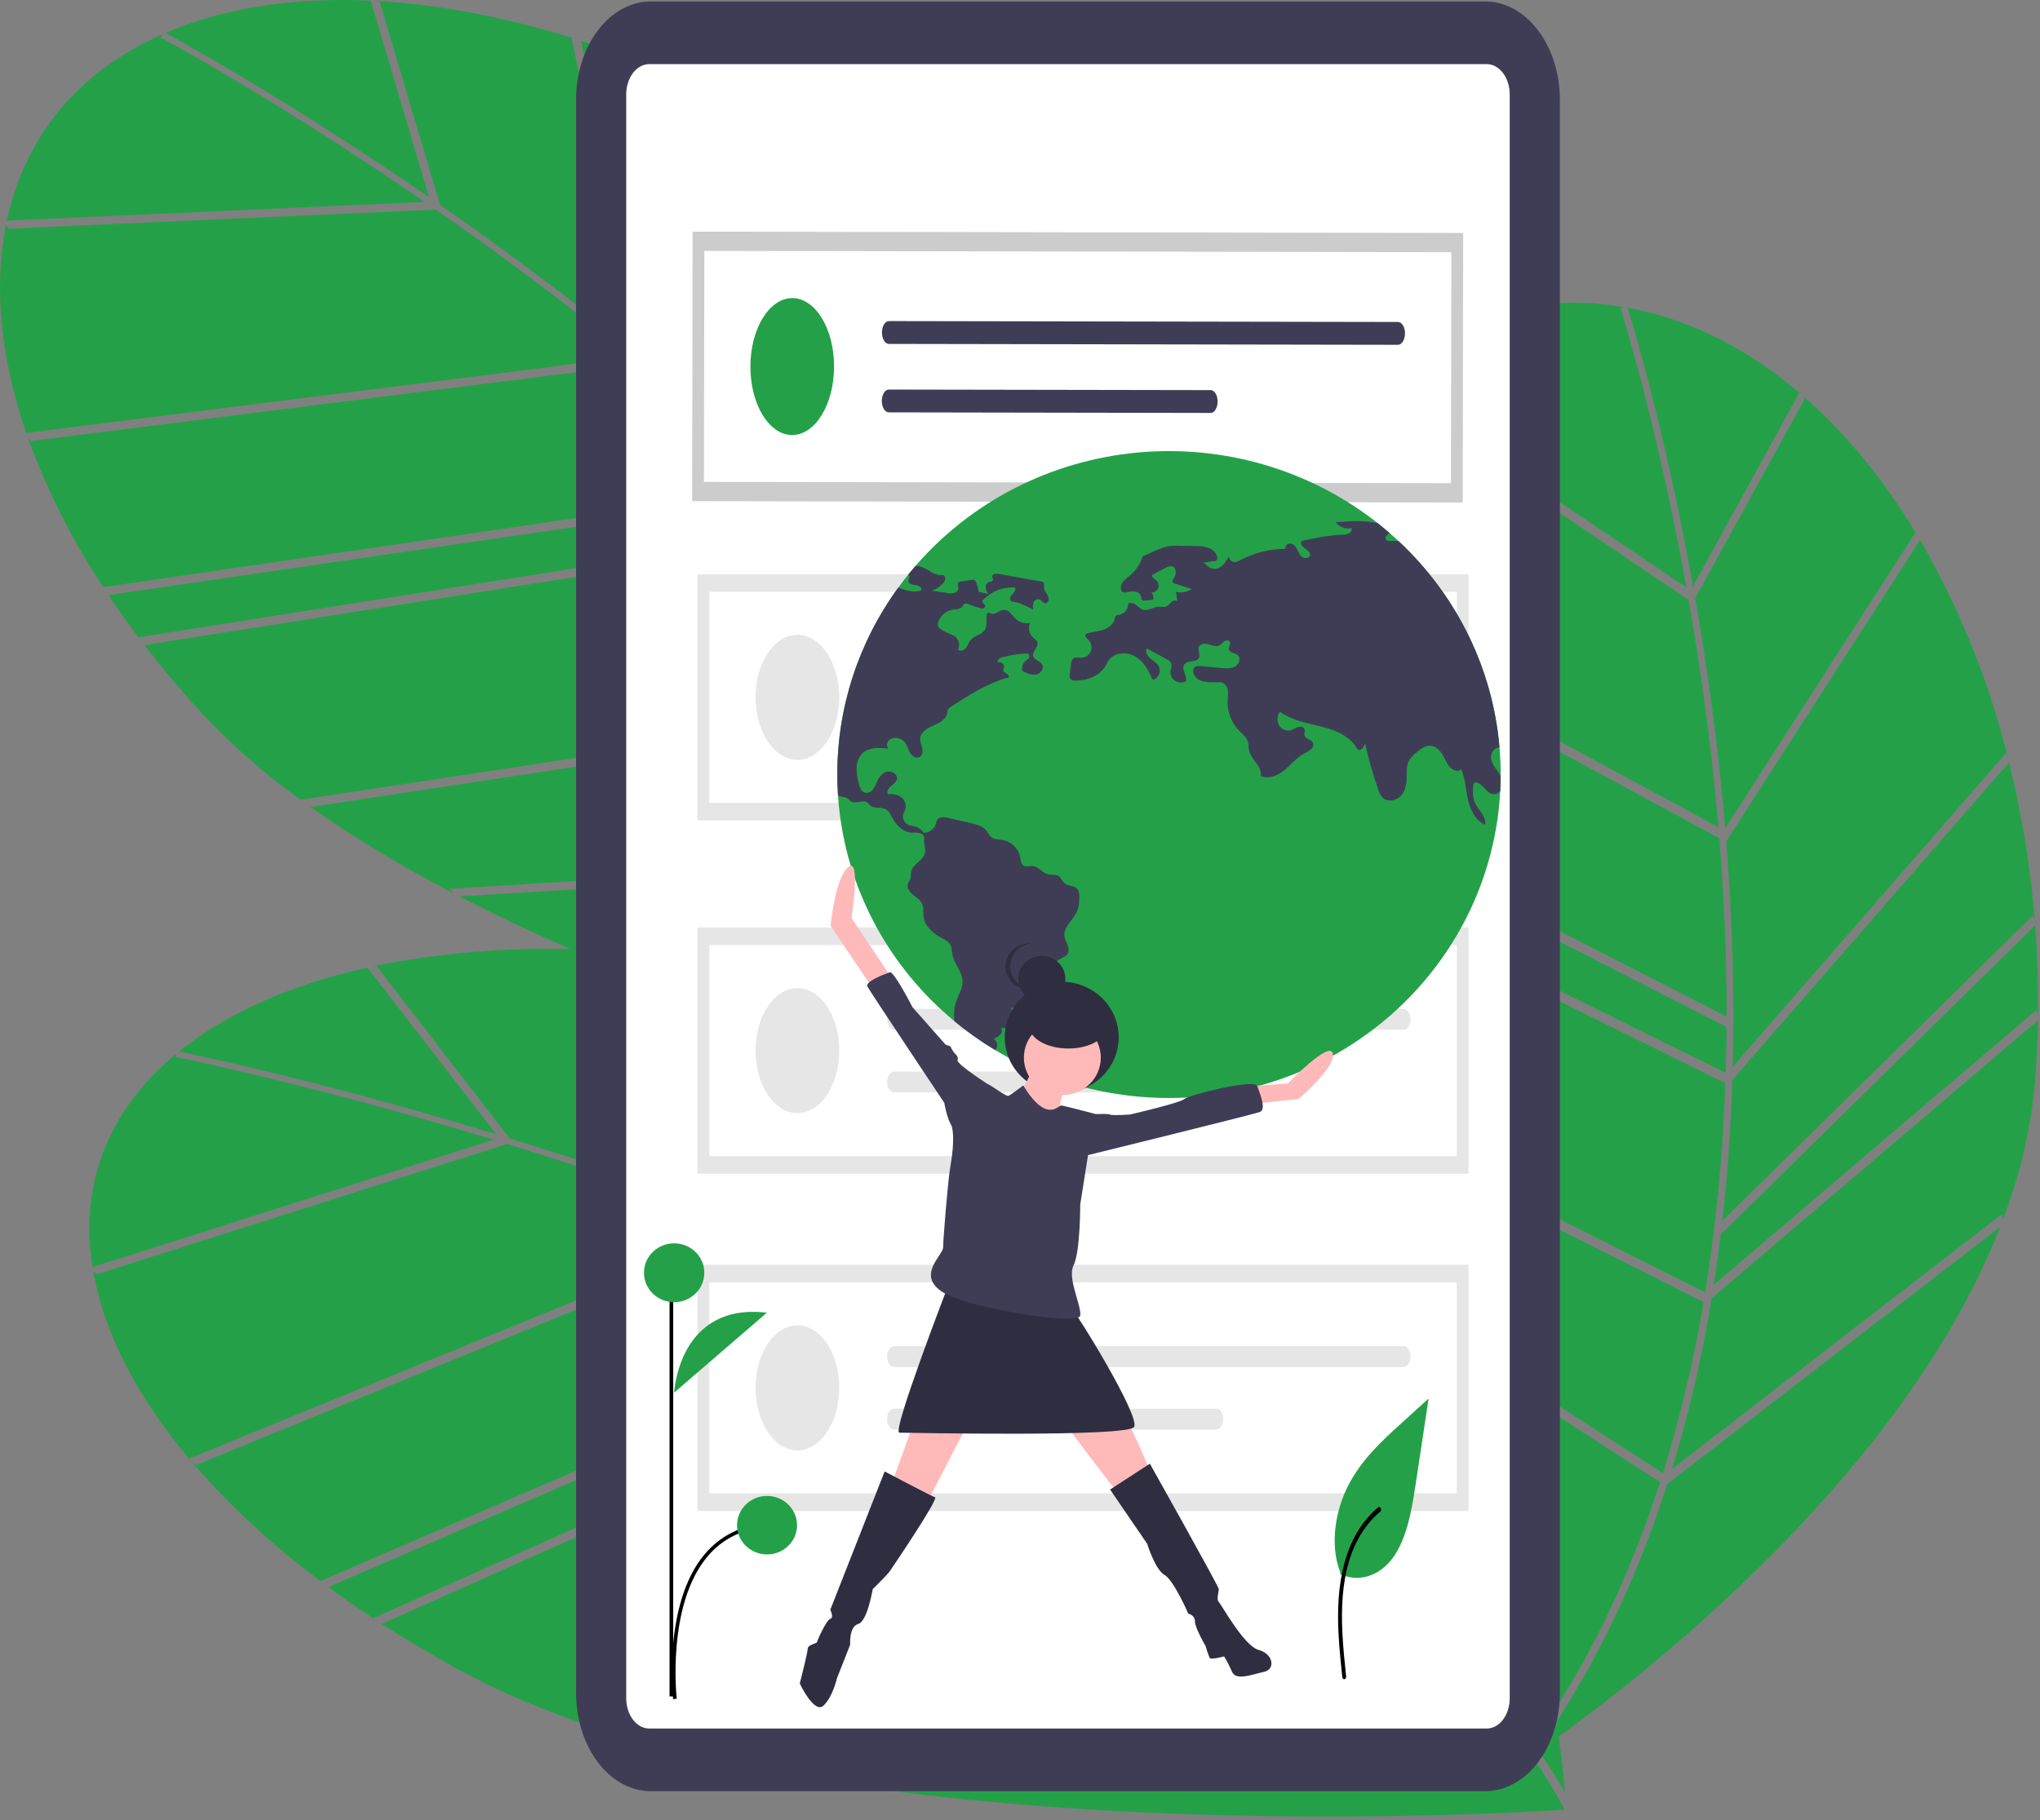 <?xml version="1.0" encoding="UTF-8"?>
<svg width="381px" height="340px" viewBox="0 0 381 340" version="1.1" xmlns="http://www.w3.org/2000/svg" xmlns:xlink="http://www.w3.org/1999/xlink">
    <rect x="0" y="0" width="381" height="340" fill="#808080" stroke="none"/>
    <title>Mask Group(6)</title>
    <g id="Page-1" stroke="none" stroke-width="1" fill="none" fill-rule="evenodd">
        <g id="Mask-Group(6)" transform="translate(-0, 0)" fill-rule="nonzero">
            <path d="M70.925,0.343 L82.174,38.275 C93.744,46.316 106.382,55.66 119.137,66.082 L106.745,7.093 L107.611,7.322 C94.733,3.25 82.04,0.803 70.072,0.168 L70.925,0.343 Z" id="Path" fill="#24A148"></path>
            <path d="M80.142,36.867 L69.245,0.124 C55.827,-0.495 43.344,1.187 32.578,5.467 C32.018,5.689 31.47,5.923 30.925,6.157 C34.355,8.026 54.391,19.113 80.142,36.867 Z" id="Path" fill="#24A148"></path>
            <path d="M192.485,58.874 L193.366,59.29 C189.194,55.227 184.871,51.34 180.396,47.629 L175.627,120.738 L175.214,120.563 C177.421,123.202 179.55,125.838 181.6,128.472 L192.485,58.874 Z" id="Path" fill="#24A148"></path>
            <path d="M151.681,27.536 L152.567,27.867 C139.017,19.59 124.227,12.791 108.505,7.612 L121.132,67.725 C133.029,77.544 143.933,87.407 153.844,97.314 L151.681,27.536 Z" id="Path" fill="#24A148"></path>
            <path d="M5.173,81.66 C8.709,91.461 13.435,100.852 19.278,109.689 L145.829,91.203 C137.014,82.771 128.134,75.004 119.645,68.018 L5.679,82.399 L5.173,81.66 Z" id="Path" fill="#24A148"></path>
            <path d="M26.413,119.787 L25.888,119.054 L153.618,98.852 C151.521,96.735 149.414,94.656 147.297,92.613 L20.28,111.168 L19.761,110.432 C21.818,113.548 24.035,116.666 26.413,119.787 Z" id="Path" fill="#24A148"></path>
            <path d="M178.648,46.539 L179.533,46.916 C171.391,40.219 162.68,34.036 153.46,28.407 L155.652,99.128 C162.213,105.769 168.302,112.406 173.919,119.039 L178.648,46.539 Z" id="Path" fill="#24A148"></path>
            <path d="M202.494,159.932 C211.713,176.756 217.602,193.327 220.079,209.468 C224.169,195.35 238.73,137.423 217.437,91.63 L202.494,159.932 Z" id="Path" fill="#24A148"></path>
            <path d="M57.993,150.757 C66.389,156.655 75.288,162.033 84.63,166.857 L84.115,166.026 L200.291,158.931 C195.024,149.565 189.073,140.523 182.469,131.852 L57.993,150.757 Z" id="Path" fill="#24A148"></path>
            <path d="M79.326,37.722 C51.459,18.52 30.372,7.199 30.069,7.038 L30.236,6.456 C14.188,13.581 4.568,25.891 1.283,41.21 L79.326,37.722 Z" id="Path" fill="#24A148"></path>
            <path d="M183.172,130.518 C183.8,131.339 184.436,132.161 185.048,132.981 C190.942,140.838 196.3,148.997 201.098,157.422 L215.899,89.768 L216.749,90.195 C212.918,82.165 207.862,74.664 201.702,67.872 C199.266,65.213 196.761,62.619 194.186,60.091 L183.172,130.518 Z" id="Path" fill="#24A148"></path>
            <path d="M117.947,66.628 C105.327,56.332 92.834,47.103 81.398,39.157 L1.565,42.724 L1.117,41.981 C-1.194,53.578 0.086,66.857 4.909,80.892 L117.947,66.628 Z" id="Path" fill="#24A148"></path>
            <path d="M201.118,160.423 L85.793,167.466 C141.798,196.405 214.226,211.671 218.844,212.627 C216.656,194.592 210.209,177.054 201.118,160.423 Z" id="Path" fill="#24A148"></path>
            <path d="M181.299,130.399 L181.309,130.332 C173.226,119.872 164.449,109.836 155.015,100.269 L26.97,120.521 C30.215,124.735 33.75,128.934 37.575,133.118 C43.11,139.059 49.315,144.513 56.112,149.412 L181.299,130.399 Z" id="Path" fill="#24A148"></path>
            <path d="M337.086,74.462 L316.602,111.768 C318.855,124.672 320.896,139.227 322.208,154.733 L357.728,99.492 L358.177,100.151 C351.994,89.8 344.722,80.884 336.605,73.854 L337.086,74.462 Z" id="Path" fill="#24A148"></path>
            <path d="M316.202,109.505 L336.044,73.369 C326.874,65.562 316.643,60.156 305.688,57.82 C305.118,57.698 304.549,57.592 303.981,57.489 C305.038,60.89 311.078,80.903 316.202,109.505 Z" id="Path" fill="#24A148"></path>
            <path d="M380.312,188.696 L380.631,189.518 C380.695,183.909 380.517,178.362 380.097,172.876 L321.621,230.394 L321.457,230.025 C321.055,233.396 320.598,236.721 320.088,240.001 L380.312,188.696 Z" id="Path" fill="#24A148"></path>
            <path d="M374.606,140.739 L374.993,141.493 C371.494,127.319 365.991,113.685 358.601,100.876 L322.403,157.169 C323.554,171.713 323.959,185.752 323.616,199.288 L374.606,140.739 Z" id="Path" fill="#24A148"></path>
            <path d="M228.633,105.563 C223.793,115.545 220.115,125.836 217.657,136.28 L322.462,189.904 C322.48,178.177 321.952,166.962 321.115,156.601 L228.44,106.446 L228.633,105.563 Z" id="Path" fill="#24A148"></path>
            <path d="M215.178,148.463 L215.353,147.575 L322.296,200.429 C322.383,197.549 322.436,194.693 322.454,191.862 L217.263,138.041 L217.445,137.154 C216.576,140.834 215.82,144.604 215.178,148.463 Z" id="Path" fill="#24A148"></path>
            <path d="M379.663,171.029 L380.015,171.821 C379.21,161.887 377.61,152.065 375.227,142.423 L323.548,201.763 C323.26,210.791 322.635,219.56 321.674,228.068 L379.663,171.029 Z" id="Path" fill="#24A148"></path>
            <path d="M311.404,277.232 C305.356,296.078 297.107,312.906 286.732,327.524 C300.3,318.14 354.376,278.431 373.566,229.199 L311.404,277.232 Z" id="Path" fill="#24A148"></path>
            <path d="M214.537,191.102 C216.126,200.517 218.467,209.779 221.543,218.825 L221.799,217.862 L310.574,275.21 C313.845,264.645 316.38,253.974 318.166,243.254 L214.537,191.102 Z" id="Path" fill="#24A148"></path>
            <path d="M314.973,109.764 C309.419,78.821 302.799,58.045 302.703,57.747 L303.261,57.359 C286.371,54.49 270.193,59.38 256.299,70.189 L314.973,109.764 Z" id="Path" fill="#24A148"></path>
            <path d="M319.675,242.539 C319.508,243.555 319.346,244.577 319.169,245.584 C317.485,255.249 315.19,264.871 312.291,274.409 L373.864,226.831 L374.153,227.645 C377.449,218.959 379.466,210.042 380.156,201.107 C380.409,197.597 380.563,194.102 380.617,190.623 L319.675,242.539 Z" id="Path" fill="#24A148"></path>
            <path d="M320.942,154.535 C319.632,139.206 317.61,124.824 315.381,112.071 L255.361,71.587 L255.599,70.732 C245.207,79.011 236.126,90.625 229.023,104.788 L320.942,154.535 Z" id="Path" fill="#24A148"></path>
            <path d="M310.046,276.887 L221.92,219.958 C240.35,274.21 280.869,326.153 283.467,329.45 C295.475,313.431 304.051,295.506 310.046,276.887 Z" id="Path" fill="#24A148"></path>
            <path d="M318.42,241.422 L318.478,241.373 C320.55,228.376 321.803,215.351 322.231,202.354 L215.025,149.369 C214.182,154.599 213.559,159.974 213.156,165.494 C212.657,173.389 213.006,181.248 214.199,188.973 L318.42,241.422 Z" id="Path" fill="#24A148"></path>
            <path d="M70.358,180.524 L95.182,212.677 C109.411,217.073 125.158,222.392 141.413,228.68 L107.79,177.333 L108.719,177.316 C94.661,176.941 81.376,178.02 69.461,180.587 L70.358,180.524 Z" id="Path" fill="#24A148"></path>
            <path d="M92.684,211.91 L68.638,180.764 C55.313,183.727 43.74,188.574 34.791,195.374 C34.326,195.728 33.877,196.088 33.43,196.449 C37.46,197.275 61.066,202.259 92.684,211.91 Z" id="Path" fill="#24A148"></path>
            <path d="M210.389,202.675 L211.401,202.828 C205.846,200.166 200.207,197.707 194.484,195.45 L216.507,264.393 L216.04,264.339 C219.157,266.201 222.198,268.081 225.16,269.978 L210.389,202.675 Z" id="Path" fill="#24A148"></path>
            <path d="M159.119,184.416 L160.105,184.489 C143.856,180.398 126.936,178.001 109.698,177.349 L143.961,229.676 C159.159,235.63 173.403,241.887 186.693,248.447 L159.119,184.416 Z" id="Path" fill="#24A148"></path>
            <path d="M35.842,273.138 C42.871,281.281 50.911,288.729 59.84,295.371 L176.638,244.902 C164.956,239.419 153.453,234.569 142.616,230.339 L36.606,273.689 L35.842,273.138 Z" id="Path" fill="#24A148"></path>
            <path d="M70.49,302.839 L69.71,302.299 L187.034,249.931 C184.214,248.524 181.398,247.154 178.587,245.821 L61.358,296.476 L60.583,295.931 C63.728,298.274 67.03,300.576 70.49,302.839 Z" id="Path" fill="#24A148"></path>
            <path d="M192.379,194.902 L193.381,195.018 C182.989,190.964 172.229,187.535 161.173,184.753 L189.121,249.651 C197.949,254.07 206.315,258.61 214.219,263.27 L192.379,194.902 Z" id="Path" fill="#24A148"></path>
            <path d="M257.038,293.599 C272.177,306.744 283.974,320.534 292.281,334.825 C291.122,320.676 284.199,263.209 246.701,226.425 L257.038,293.599 Z" id="Path" fill="#24A148"></path>
            <path d="M112.623,323.189 C122.971,326.435 133.621,329.07 144.501,331.074 L143.695,330.441 L254.522,293.253 C245.962,285.97 236.852,279.166 227.242,272.88 L112.623,323.189 Z" id="Path" fill="#24A148"></path>
            <path d="M92.199,212.916 C57.987,202.483 33.27,197.56 32.915,197.49 L32.866,196.907 C19.799,207.733 14.9,221.666 17.284,236.714 L92.199,212.916 Z" id="Path" fill="#24A148"></path>
            <path d="M227.441,271.459 C228.354,272.054 229.274,272.647 230.172,273.245 C238.792,278.965 247,285.107 254.759,291.642 L244.52,225.106 L245.506,225.277 C238.836,218.853 231.163,213.241 222.67,208.576 C219.322,206.757 215.93,205.016 212.494,203.353 L227.441,271.459 Z" id="Path" fill="#24A148"></path>
            <path d="M140.451,229.499 C124.374,223.293 108.81,218.041 94.746,213.698 L18.111,238.041 L17.403,237.471 C19.379,248.817 25.474,260.774 35.304,272.496 L140.451,229.499 Z" id="Path" fill="#24A148"></path>
            <path d="M255.874,294.415 L145.858,331.331 C211.093,343.362 287.371,338.408 292.229,338.075 C283.511,321.955 270.818,307.417 255.874,294.415 Z" id="Path" fill="#24A148"></path>
            <path d="M225.569,271.842 L225.555,271.778 C213.847,264.224 201.616,257.246 188.914,250.875 L71.302,303.372 C76.008,306.418 80.991,309.374 86.252,312.239 C93.824,316.281 101.872,319.695 110.295,322.439 L225.569,271.842 Z" id="Path" fill="#24A148"></path>
            <path d="M277.395,334.623 L121.524,334.623 C117.829,334.618 114.287,332.683 111.675,329.243 C109.062,325.803 107.593,321.139 107.589,316.274 L107.589,18.621 C107.593,13.756 109.062,9.092 111.675,5.652 C114.287,2.212 117.829,0.277 121.524,0.272 L277.395,0.272 C281.09,0.277 284.632,2.212 287.244,5.652 C289.856,9.092 291.326,13.756 291.33,18.621 L291.33,316.274 C291.326,321.139 289.856,325.803 287.244,329.243 C284.632,332.683 281.09,334.618 277.395,334.623 Z" id="Path" fill="#3F3D56"></path>
            <path d="M277.67,322.916 L121.249,322.916 C120.11,322.916 119.019,322.318 118.213,321.258 C117.408,320.197 116.954,318.76 116.954,317.26 L116.954,17.635 C116.954,16.136 117.408,14.698 118.213,13.637 C119.019,12.577 120.11,11.979 121.249,11.979 L277.67,11.979 C278.808,11.979 279.9,12.577 280.706,13.637 C281.511,14.698 281.965,16.136 281.965,17.635 L281.965,317.26 C281.965,318.76 281.511,320.197 280.706,321.258 C279.9,322.318 278.808,322.916 277.67,322.916 Z" id="Path" fill="#FFFFFF"></path>
            <polygon id="Path" fill="#FFFFFF" points="274.27 282.272 130.27 282.272 130.27 236.272 274.27 236.272"></polygon>
            <path d="M148.929,270.957 C153.247,270.957 156.748,265.726 156.748,259.272 C156.748,252.818 153.247,247.587 148.929,247.587 C144.611,247.587 141.111,252.818 141.111,259.272 C141.111,265.726 144.611,270.957 148.929,270.957 Z" id="Path" fill="#E6E6E6"></path>
            <path d="M166.987,251.482 C166.641,251.482 166.31,251.687 166.065,252.052 C165.821,252.417 165.684,252.913 165.684,253.429 C165.684,253.946 165.821,254.441 166.065,254.806 C166.31,255.172 166.641,255.377 166.987,255.377 L262.129,255.377 C262.474,255.376 262.805,255.17 263.048,254.805 C263.292,254.44 263.429,253.945 263.429,253.429 C263.429,252.914 263.292,252.419 263.048,252.054 C262.805,251.689 262.474,251.483 262.129,251.482 L166.987,251.482 Z" id="Path" fill="#E6E6E6"></path>
            <path d="M166.987,263.167 C166.641,263.166 166.309,263.37 166.064,263.735 C165.819,264.099 165.681,264.594 165.681,265.111 C165.68,265.627 165.817,266.123 166.061,266.489 C166.304,266.855 166.636,267.061 166.981,267.062 L227.131,267.062 C227.302,267.063 227.472,267.013 227.63,266.915 C227.789,266.817 227.933,266.674 228.054,266.493 C228.175,266.312 228.271,266.097 228.337,265.861 C228.403,265.624 228.436,265.371 228.436,265.115 C228.436,264.859 228.403,264.605 228.337,264.369 C228.271,264.132 228.175,263.917 228.054,263.736 C227.933,263.555 227.789,263.412 227.63,263.314 C227.472,263.217 227.302,263.167 227.131,263.167 L166.987,263.167 Z" id="Path" fill="#E6E6E6"></path>
            <path d="M274.27,282.272 L130.27,282.272 L130.27,236.272 L274.27,236.272 L274.27,282.272 Z M132.468,278.986 L272.072,278.986 L272.072,239.558 L132.468,239.558 L132.468,278.986 Z" id="Shape" fill="#E6E6E6"></path>
            <polygon id="Path" fill="#FFFFFF" points="274.27 219.272 130.27 219.272 130.27 173.272 274.27 173.272"></polygon>
            <path d="M148.929,207.957 C153.247,207.957 156.748,202.726 156.748,196.272 C156.748,189.818 153.247,184.587 148.929,184.587 C144.611,184.587 141.111,189.818 141.111,196.272 C141.111,202.726 144.611,207.957 148.929,207.957 Z" id="Path" fill="#E6E6E6"></path>
            <path d="M166.987,188.482 C166.641,188.482 166.31,188.687 166.065,189.052 C165.821,189.417 165.684,189.913 165.684,190.429 C165.684,190.946 165.821,191.441 166.065,191.806 C166.31,192.172 166.641,192.377 166.987,192.377 L262.129,192.377 C262.474,192.376 262.805,192.17 263.048,191.805 C263.292,191.44 263.429,190.945 263.429,190.429 C263.429,189.914 263.292,189.419 263.048,189.054 C262.805,188.689 262.474,188.483 262.129,188.482 L166.987,188.482 Z" id="Path" fill="#E6E6E6"></path>
            <path d="M166.987,200.167 C166.641,200.166 166.309,200.37 166.064,200.735 C165.819,201.099 165.681,201.594 165.681,202.111 C165.68,202.627 165.817,203.123 166.061,203.489 C166.304,203.855 166.636,204.061 166.981,204.062 L227.131,204.062 C227.302,204.063 227.472,204.013 227.63,203.915 C227.789,203.817 227.933,203.674 228.054,203.493 C228.175,203.312 228.271,203.097 228.337,202.861 C228.403,202.624 228.436,202.371 228.436,202.115 C228.436,201.859 228.403,201.605 228.337,201.369 C228.271,201.132 228.175,200.917 228.054,200.736 C227.933,200.555 227.789,200.412 227.63,200.314 C227.472,200.217 227.302,200.167 227.131,200.167 L166.987,200.167 Z" id="Path" fill="#E6E6E6"></path>
            <path d="M274.27,219.272 L130.27,219.272 L130.27,173.272 L274.27,173.272 L274.27,219.272 Z M132.468,215.986 L272.072,215.986 L272.072,176.558 L132.468,176.558 L132.468,215.986 Z" id="Shape" fill="#E6E6E6"></path>
            <polygon id="Path" fill="#FFFFFF" points="274.27 153.272 130.27 153.272 130.27 107.272 274.27 107.272"></polygon>
            <path d="M148.929,141.957 C153.247,141.957 156.748,136.726 156.748,130.272 C156.748,123.818 153.247,118.587 148.929,118.587 C144.611,118.587 141.111,123.818 141.111,130.272 C141.111,136.726 144.611,141.957 148.929,141.957 Z" id="Path" fill="#E6E6E6"></path>
            <path d="M166.987,122.482 C166.641,122.482 166.31,122.687 166.065,123.052 C165.821,123.417 165.684,123.913 165.684,124.429 C165.684,124.946 165.821,125.441 166.065,125.806 C166.31,126.172 166.641,126.377 166.987,126.377 L262.129,126.377 C262.474,126.376 262.805,126.17 263.048,125.805 C263.292,125.44 263.429,124.945 263.429,124.429 C263.429,123.914 263.292,123.419 263.048,123.054 C262.805,122.689 262.474,122.483 262.129,122.482 L166.987,122.482 Z" id="Path" fill="#E6E6E6"></path>
            <path d="M166.987,134.167 C166.641,134.166 166.309,134.37 166.064,134.735 C165.819,135.099 165.681,135.594 165.681,136.111 C165.68,136.627 165.817,137.123 166.061,137.489 C166.304,137.855 166.636,138.061 166.981,138.062 L227.131,138.062 C227.302,138.063 227.472,138.013 227.63,137.915 C227.789,137.817 227.933,137.674 228.054,137.493 C228.175,137.312 228.271,137.097 228.337,136.861 C228.403,136.624 228.436,136.371 228.436,136.115 C228.436,135.859 228.403,135.605 228.337,135.369 C228.271,135.132 228.175,134.917 228.054,134.736 C227.933,134.555 227.789,134.412 227.63,134.314 C227.472,134.217 227.302,134.167 227.131,134.167 L166.987,134.167 Z" id="Path" fill="#E6E6E6"></path>
            <path d="M274.27,153.272 L130.27,153.272 L130.27,107.272 L274.27,107.272 L274.27,153.272 Z M132.468,149.986 L272.072,149.986 L272.072,110.558 L132.468,110.558 L132.468,149.986 Z" id="Shape" fill="#E6E6E6"></path>
            <polygon id="Path" fill="#FFFFFF" points="273.182 93.873 129.27 93.622 129.358 43.272 273.27 43.524"></polygon>
            <path d="M147.94,81.27 C152.255,81.277 155.764,75.557 155.776,68.493 C155.788,61.429 152.3,55.697 147.984,55.689 C143.669,55.682 140.16,61.402 140.148,68.466 C140.136,75.53 143.624,81.262 147.94,81.27 Z" id="Path" fill="#24A148"></path>
            <path d="M166.023,59.984 C165.678,59.984 165.346,60.208 165.101,60.607 C164.856,61.006 164.718,61.548 164.717,62.114 C164.716,62.679 164.852,63.221 165.096,63.622 C165.34,64.022 165.67,64.247 166.016,64.248 L261.1,64.414 C261.445,64.413 261.776,64.189 262.02,63.789 C262.264,63.39 262.402,62.849 262.403,62.284 C262.404,61.72 262.268,61.178 262.025,60.778 C261.782,60.378 261.452,60.152 261.107,60.15 L166.023,59.984 Z" id="Path" fill="#3F3D56"></path>
            <path d="M166.001,72.774 C165.655,72.773 165.323,72.995 165.078,73.394 C164.833,73.792 164.694,74.334 164.692,74.899 C164.69,75.465 164.826,76.008 165.069,76.409 C165.312,76.81 165.642,77.036 165.988,77.038 L226.101,77.143 C226.272,77.144 226.442,77.089 226.6,76.983 C226.759,76.876 226.903,76.719 227.024,76.521 C227.146,76.324 227.242,76.089 227.309,75.83 C227.375,75.571 227.409,75.294 227.409,75.013 C227.41,74.733 227.376,74.456 227.311,74.197 C227.246,73.938 227.151,73.702 227.03,73.504 C226.909,73.306 226.765,73.149 226.607,73.042 C226.449,72.934 226.28,72.879 226.109,72.879 L166.001,72.774 Z" id="Path" fill="#3F3D56"></path>
            <path d="M273.182,93.873 L129.27,93.622 L129.358,43.272 L273.27,43.524 L273.182,93.873 Z M131.473,90.029 L270.991,90.273 L271.067,47.116 L131.549,46.872 L131.473,90.029 Z" id="Shape" fill="#CCCCCC"></path>
            <g id="Group" transform="translate(120.27, 84.272)">
                <path d="M5.638,175.895 C5.638,175.895 6.443,158.998 22.954,160.962 L5.638,175.895 Z" id="Path" fill="#24A148"></path>
                <path d="M5.444,233.15 C5.423,232.973 3.474,215.366 11.365,206.048 C14.277,202.609 18.179,200.684 22.963,200.325 L23.016,200.988 C18.424,201.333 14.682,203.178 11.892,206.471 C4.186,215.569 6.102,232.9 6.122,233.074 L5.444,233.15 Z" id="Path" fill="#000000"></path>
                <polygon id="Path" fill="#000000" points="5.463 158.619 4.777 158.619 4.777 232.646 5.463 232.646"></polygon>
                <path d="M5.638,158.998 C8.751,158.998 11.275,156.536 11.275,153.499 C11.275,150.462 8.751,148 5.638,148 C2.524,148 0,150.462 0,153.499 C0,156.536 2.524,158.998 5.638,158.998 Z" id="Path" fill="#24A148"></path>
                <path d="M22.989,206.121 C26.083,206.121 28.591,203.674 28.591,200.656 C28.591,197.639 26.083,195.192 22.989,195.192 C19.895,195.192 17.387,197.639 17.387,200.656 C17.387,203.674 19.895,206.121 22.989,206.121 Z" id="Path" fill="#24A148"></path>
                <path d="M160,60.423 L160,60.785 C159.992,61.693 159.965,62.598 159.92,63.498 C159.117,78.903 152.303,93.426 140.876,104.089 C129.449,114.753 114.274,120.749 98.46,120.85 C82.646,120.951 67.392,115.149 55.822,104.632 C44.253,94.115 37.246,79.681 36.236,64.287 C36.152,63.009 36.109,61.721 36.109,60.423 C36.087,47.908 40.069,35.699 47.5,25.497 C48.094,24.675 48.712,23.868 49.354,23.076 C49.796,22.525 50.252,21.987 50.711,21.452 C61.168,9.369 76.064,1.764 92.203,0.27 C108.341,-1.224 124.438,3.512 137.038,13.462 C137.784,14.049 138.517,14.658 139.234,15.278 C139.807,15.776 140.37,16.284 140.923,16.803 C151.823,26.973 158.532,40.681 159.785,55.343 C159.928,57.02 160,58.713 160,60.423 Z" id="Path" fill="#24A148"></path>
                <path d="M49.354,23.076 C49.384,23.088 49.413,23.105 49.438,23.125 C49.771,23.392 49.354,23.906 49.405,24.33 C49.464,24.872 50.205,24.991 50.766,25.045 C51.326,25.102 52.034,25.542 51.769,26.027 C50.361,26.5 48.937,26.035 47.5,25.497 C40.069,35.699 36.087,47.909 36.109,60.423 C36.109,61.722 36.152,63.01 36.236,64.287 C36.354,64.371 36.483,64.439 36.619,64.488 C37.041,64.645 37.53,64.616 37.917,64.838 C38.225,65.015 38.431,65.327 38.739,65.491 C39.62,65.96 40.842,65.06 41.663,65.619 C41.876,65.807 42.077,66.008 42.266,66.219 C43.025,66.86 44.272,66.429 45.148,66.909 C45.713,67.218 46.004,67.834 46.307,68.393 C47.062,69.791 48.284,71.164 49.898,71.275 C50.407,71.252 50.917,71.268 51.423,71.324 C51.92,71.435 52.409,71.858 52.329,72.348 C52.19,73.19 52.616,74.111 52.502,74.954 C52.295,76.495 50.058,77.169 49.868,78.71 C49.867,79.05 49.848,79.389 49.809,79.726 C49.708,80.129 49.396,80.457 49.287,80.86 C49.076,81.621 49.636,82.381 50.247,82.891 C50.863,83.405 51.596,83.849 51.933,84.564 C52.287,85.324 52.114,86.208 52.228,87.034 C52.481,88.839 54.078,90.174 55.721,91.038 C56.248,91.252 56.716,91.585 57.087,92.008 C57.508,92.604 57.466,93.389 57.609,94.1 C57.955,95.839 59.455,97.273 59.497,99.045 C59.526,100.307 58.81,101.449 58.38,102.637 C57.938,103.883 57.807,105.213 57.997,106.517 C60.4,108.505 62.954,110.312 65.637,111.923 C65.783,111.712 65.89,111.479 65.953,111.232 C66.004,110.96 65.969,110.678 65.852,110.426 C65.735,110.173 65.543,109.961 65.3,109.818 C65.752,109.651 66.164,109.394 66.509,109.062 C66.678,108.892 66.79,108.676 66.829,108.442 C66.868,108.208 66.833,107.968 66.728,107.755 C67.47,107.845 68.351,107.89 68.839,107.335 C69.231,106.892 69.206,106.226 69.05,105.662 C68.894,105.095 68.633,104.549 68.629,103.961 C70.347,104.042 72.069,103.986 73.778,103.792 C73.531,102.979 72.969,102.292 72.211,101.877 C72.986,101.749 73.69,100.845 73.934,100.118 C74.145,99.375 74.157,98.592 73.968,97.844 C73.909,97.652 73.9,97.449 73.942,97.253 C74.067,96.992 74.286,96.785 74.558,96.673 C75.839,95.954 77.12,95.236 78.401,94.519 C78.629,94.407 78.837,94.258 79.016,94.079 C79.416,93.615 79.357,92.92 79.151,92.349 C78.944,91.777 78.616,91.239 78.536,90.639 C78.3,88.843 80.272,87.552 80.938,85.858 C81.164,85.182 81.286,84.477 81.3,83.766 C81.355,83.002 81.359,82.118 80.761,81.629 C80.183,81.156 79.286,81.263 78.683,80.823 C78.131,80.42 77.941,79.644 77.339,79.319 C76.791,79.023 76.108,79.212 75.497,79.072 C74.427,78.83 73.753,77.625 72.657,77.514 C72.042,77.449 71.342,77.745 70.837,77.395 C70.39,77.083 70.373,76.462 70.289,75.936 C70.139,75.116 69.736,74.361 69.133,73.772 C68.531,73.183 67.758,72.787 66.918,72.639 C66.281,72.541 65.59,72.578 65.047,72.237 C64.499,71.891 64.25,71.246 63.816,70.765 C63.125,69.996 62.03,69.721 61.006,69.487 C59.615,69.17 58.226,68.852 56.838,68.533 C56.101,68.36 55.148,68.27 54.748,68.903 C54.629,69.144 54.547,69.4 54.503,69.663 C54.353,70.138 54.053,70.554 53.646,70.852 C53.239,71.15 52.745,71.315 52.236,71.324 C51.888,70.744 51.323,70.317 50.66,70.132 C50.227,70.061 49.799,69.962 49.379,69.836 C49.16,69.731 48.965,69.584 48.806,69.403 C48.647,69.222 48.528,69.012 48.455,68.784 C48.383,68.557 48.358,68.317 48.384,68.081 C48.41,67.844 48.484,67.614 48.604,67.407 C48.843,66.99 48.935,66.508 48.865,66.034 C48.796,65.561 48.57,65.124 48.22,64.788 C47.512,64.168 46.488,64.016 45.536,64.077 C45.287,63.547 45.705,62.951 46.151,62.565 C46.602,62.182 47.146,61.804 47.243,61.229 C47.399,60.325 46.215,59.638 45.317,59.905 C44.419,60.177 43.846,61.027 43.467,61.866 C43.283,62.361 43.032,62.829 42.721,63.259 C42.562,63.472 42.345,63.638 42.095,63.738 C41.845,63.838 41.572,63.869 41.305,63.827 C40.564,63.642 40.281,62.783 40.117,62.059 C39.854,61.092 39.72,60.096 39.721,59.096 C39.727,58.085 40.139,57.117 40.867,56.399 C42.093,55.298 43.981,55.404 45.637,55.581 C45.46,55.35 45.375,55.064 45.398,54.777 C45.421,54.489 45.551,54.22 45.764,54.019 C45.985,53.827 46.252,53.691 46.539,53.622 C46.827,53.553 47.128,53.554 47.416,53.625 C47.915,53.725 48.365,53.988 48.692,54.369 C49.164,54.928 49.299,55.688 49.653,56.321 C50.011,56.958 50.812,57.501 51.465,57.16 C52.034,56.864 52.123,56.099 51.983,55.487 C51.84,54.878 51.541,54.282 51.592,53.657 C51.688,52.47 52.957,51.75 54.074,51.261 C55.19,50.772 56.467,50.11 56.644,48.926 C56.652,48.696 56.698,48.469 56.779,48.252 C56.903,48.059 57.075,47.901 57.28,47.792 C60.538,45.691 63.854,43.562 67.579,42.415 C67.773,42.354 67.794,42.42 67.992,42.374 C68.27,42.218 68.085,41.787 67.82,41.614 C67.554,41.441 67.2,41.306 67.133,41.001 C67.086,40.78 67.221,40.558 67.255,40.331 C67.264,40.195 67.238,40.058 67.18,39.934 C67.122,39.809 67.034,39.7 66.923,39.617 C66.812,39.533 66.681,39.477 66.543,39.454 C66.405,39.431 66.263,39.442 66.13,39.485 C65.831,39.098 66.421,38.65 66.901,38.519 C68.339,38.134 69.815,37.9 71.304,37.82 C71.476,37.792 71.653,37.821 71.806,37.902 C71.915,38.005 71.98,38.145 71.987,38.294 C71.994,38.442 71.943,38.587 71.844,38.7 C71.641,38.919 71.417,39.119 71.174,39.296 C70.932,39.525 70.759,39.814 70.675,40.132 C70.59,40.451 70.597,40.785 70.693,41.1 C71.473,41.487 72.316,41.885 73.18,41.75 C74.039,41.614 74.802,40.669 74.398,39.916 C74.022,39.213 72.889,39.053 72.695,38.284 C72.468,37.384 73.774,36.583 73.479,35.703 C73.352,35.317 72.956,35.087 72.653,34.811 C72.296,34.468 72.053,34.028 71.956,33.549 C71.859,33.069 71.913,32.572 72.109,32.123 C71.616,32.207 71.109,32.175 70.631,32.029 C70.153,31.883 69.718,31.628 69.362,31.284 C68.704,30.639 68.182,29.616 67.246,29.648 C66.391,29.673 65.654,30.647 64.853,30.351 C64.655,30.277 64.448,30.129 64.259,30.216 C64.196,30.255 64.144,30.308 64.105,30.369 C64.066,30.431 64.042,30.501 64.035,30.573 C63.833,31.523 64.183,32.604 63.652,33.426 C63.075,34.318 61.739,34.441 61.039,35.247 C60.66,35.683 60.513,36.27 60.163,36.731 C59.813,37.191 59.076,37.487 58.654,37.084 C58.861,36.672 58.917,36.203 58.814,35.755 C58.712,35.307 58.456,34.906 58.089,34.618 C57.701,34.369 57.282,34.171 56.842,34.026 C56.351,33.824 55.883,33.57 55.447,33.27 C55.23,33.141 55.054,32.956 54.937,32.735 C54.845,32.458 54.857,32.158 54.971,31.889 C55.184,31.295 55.56,30.769 56.056,30.368 C56.553,29.967 57.153,29.705 57.79,29.612 C58.347,29.538 58.995,29.562 59.366,29.147 C59.56,28.929 59.661,28.596 59.948,28.51 C60.128,28.473 60.316,28.495 60.483,28.572 C61.178,28.81 61.869,29.048 62.565,29.287 C62.797,29.391 63.053,29.432 63.306,29.406 C63.432,29.39 63.547,29.328 63.628,29.233 C63.708,29.137 63.749,29.016 63.74,28.892 C63.673,28.555 63.142,28.395 63.193,28.054 C63.217,27.942 63.278,27.841 63.365,27.766 C64.117,26.986 65.036,26.378 66.057,25.985 C67.077,25.592 68.174,25.424 69.269,25.493 C69.53,25.916 69.117,26.414 68.768,26.771 C68.422,27.133 68.144,27.774 68.565,28.05 C68.735,28.137 68.926,28.179 69.117,28.173 C69.63,28.24 70.128,28.387 70.592,28.609 C71.313,28.913 72.021,29.25 72.712,29.612 C72.61,29.171 72.628,28.712 72.763,28.28 C72.839,28.068 72.993,27.891 73.196,27.784 C73.398,27.676 73.634,27.647 73.858,27.7 C74.271,27.856 74.482,28.391 74.924,28.44 C75.51,28.506 75.742,27.659 75.497,27.133 C75.253,26.607 74.764,26.171 74.726,25.592 C74.697,25.205 74.848,24.724 74.532,24.49 C74.42,24.417 74.291,24.372 74.157,24.358 C71.511,23.886 68.863,23.412 66.214,22.936 C65.742,22.85 65.064,22.916 65.043,23.38 C65.03,23.643 65.27,23.902 65.165,24.141 C65.051,24.395 64.68,24.375 64.41,24.465 C64.208,24.555 64.041,24.707 63.934,24.897 C63.828,25.088 63.788,25.307 63.82,25.522 C63.893,25.949 64.062,26.355 64.318,26.71 C63.799,26.5 63.02,26.463 62.502,26.249 C62.426,25.664 62.273,25.09 62.046,24.543 C62.033,24.456 62.001,24.373 61.952,24.3 C61.902,24.226 61.837,24.164 61.76,24.118 C61.683,24.071 61.597,24.042 61.508,24.032 C61.418,24.022 61.327,24.031 61.242,24.058 C60.559,24.161 59.876,24.26 59.194,24.363 C59.022,24.37 58.858,24.432 58.726,24.539 C58.46,24.815 58.722,25.254 58.713,25.633 C58.688,25.844 58.597,26.043 58.451,26.201 C58.305,26.36 58.113,26.47 57.9,26.516 C57.471,26.601 57.028,26.596 56.602,26.5 C55.645,26.356 54.693,26.212 53.736,26.068 C54.581,25.806 55.332,25.316 55.902,24.654 C56.282,24.219 56.484,23.405 55.936,23.199 C55.774,23.156 55.606,23.143 55.439,23.162 C54.141,23.17 53.117,22.114 51.903,21.666 C51.522,21.527 51.118,21.455 50.711,21.452 L49.354,23.076 Z" id="Path" fill="#3F3D56"></path>
                <path d="M159.92,63.498 C159.771,63.692 159.576,63.848 159.351,63.952 C159.126,64.056 158.879,64.105 158.63,64.094 C157.311,63.983 156.755,62.129 155.449,61.919 C155.333,61.89 155.211,61.902 155.103,61.952 C154.91,62.055 154.876,62.31 154.863,62.524 C154.808,63.584 154.762,64.686 155.188,65.664 C155.807,67.094 157.413,68.295 157.076,69.811 C155.263,68.993 154.32,67.008 153.894,65.105 C153.464,63.202 153.397,61.204 152.63,59.404 C152.044,60.131 150.822,59.531 150.291,58.767 C149.785,58.043 149.474,57.205 148.985,56.469 C148.496,55.737 147.746,55.08 146.852,55.039 C145.913,54.997 145.095,55.626 144.379,56.222 C143.756,56.671 143.232,57.239 142.841,57.891 C142.339,58.878 142.47,60.037 142.445,61.134 C142.419,62.318 142.162,63.572 141.332,64.443 C140.502,65.31 138.972,65.615 138.058,64.83 C137.616,64.38 137.301,63.826 137.143,63.222 C136.149,60.396 135.322,57.517 134.666,54.599 C134.514,55.265 133.911,56.124 133.338,55.733 C133.21,55.627 133.107,55.495 133.035,55.347 C131.964,53.583 129.988,52.523 127.986,51.886 C125.989,51.253 123.886,50.957 121.91,50.258 C120.802,49.866 119.743,49.351 118.754,48.725 C118.502,49.086 118.356,49.506 118.329,49.942 C118.302,50.377 118.397,50.812 118.602,51.199 C118.824,51.579 119.168,51.876 119.581,52.044 C119.994,52.213 120.453,52.244 120.886,52.132 C121.324,51.993 121.695,51.697 122.129,51.549 C122.563,51.405 123.149,51.475 123.338,51.886 C123.524,52.276 123.246,52.749 123.385,53.16 C123.591,53.781 124.556,53.83 124.893,54.397 C124.993,54.622 125.015,54.872 124.958,55.11 C124.902,55.348 124.768,55.562 124.577,55.721 C124.19,56.029 123.762,56.286 123.305,56.485 C121.889,57.254 120.882,58.565 119.643,59.585 C118.404,60.608 116.655,61.352 115.18,60.699 C115.53,58.96 113.41,57.686 113.018,55.955 C112.888,55.384 112.955,54.78 112.774,54.225 C112.509,53.419 111.775,52.868 111.177,52.26 C110.45,51.513 109.883,50.632 109.511,49.668 C109.138,48.705 108.967,47.678 109.007,46.649 C109.041,45.934 109.175,45.206 109.007,44.508 C108.842,43.813 108.248,43.139 107.515,43.168 C105.842,43.242 103.731,43.365 102.854,41.972 C102.538,41.474 102.403,40.747 102.859,40.364 C103.179,40.097 103.651,40.122 104.068,40.163 C105.328,40.282 106.584,40.405 107.844,40.525 C108.724,40.607 109.677,40.677 110.435,40.229 C111.194,39.781 111.523,38.585 110.819,38.054 C110.309,37.668 109.39,37.688 109.239,37.076 C109.116,36.562 109.698,35.983 109.382,35.551 C109.158,35.247 108.653,35.329 108.345,35.559 C108.077,35.831 107.785,36.08 107.473,36.303 C106.87,36.607 106.154,36.316 105.505,36.118 C104.856,35.921 103.988,35.905 103.676,36.492 C103.322,37.146 103.984,38.009 103.638,38.667 C103.175,39.534 101.615,39.041 100.967,39.789 C100.225,40.644 101.472,41.926 101.224,43.02 C100.903,43.175 100.548,43.246 100.191,43.226 C99.834,43.207 99.489,43.097 99.188,42.909 C98.893,42.713 98.658,42.443 98.509,42.127 C98.359,41.812 98.299,41.462 98.337,41.117 C98.396,40.623 98.661,40.118 98.484,39.653 C98.294,39.295 97.979,39.013 97.595,38.86 C96.373,38.198 95.151,37.539 93.929,36.883 C93.588,37.499 94.018,38.26 94.557,38.724 C95.092,39.185 95.766,39.534 96.12,40.142 C96.345,40.564 96.395,41.053 96.262,41.51 C96.129,41.967 95.822,42.357 95.404,42.6 C95.351,42.636 95.291,42.66 95.228,42.67 C95.164,42.681 95.1,42.678 95.037,42.662 C94.979,42.629 94.928,42.584 94.888,42.531 C94.847,42.478 94.818,42.418 94.801,42.354 C94.157,40.738 93.183,39.148 91.633,38.305 C90.078,37.458 87.848,37.635 86.829,39.053 C86.588,39.39 86.424,39.777 86.213,40.134 C85.097,42.029 82.695,42.925 80.453,42.868 C80.234,42.881 80.015,42.831 79.825,42.724 C79.463,42.481 79.479,41.963 79.534,41.536 C79.614,40.932 79.69,40.331 79.77,39.727 C79.772,39.358 79.918,39.004 80.179,38.737 C80.596,38.416 81.195,38.617 81.726,38.609 C82.126,38.592 82.512,38.454 82.829,38.215 C83.147,37.976 83.381,37.647 83.5,37.273 C83.606,36.896 83.606,36.498 83.497,36.121 C83.389,35.744 83.177,35.404 82.884,35.136 C82.644,34.914 82.32,34.634 82.446,34.334 C82.497,34.252 82.567,34.181 82.649,34.127 C82.731,34.073 82.824,34.037 82.922,34.022 C83.87,33.755 84.878,33.685 85.809,33.364 C86.744,33.048 87.65,32.398 87.874,31.457 C87.941,31.169 87.971,30.82 88.236,30.676 C88.37,30.624 88.513,30.596 88.657,30.594 C89.164,30.523 89.625,30.27 89.951,29.884 C90.276,29.499 90.441,29.009 90.415,28.51 C90.861,28.206 91.489,28.432 91.923,28.757 C92.353,29.081 92.737,29.509 93.263,29.649 C94.245,29.912 95.193,29.061 96.213,29.057 C96.643,29.057 97.085,29.205 97.486,29.061 C97.895,28.917 98.139,28.522 98.451,28.23 C98.767,27.934 99.315,27.758 99.605,28.074 C99.521,27.478 99.441,26.886 99.357,26.294 C99.853,26.416 100.371,26.433 100.874,26.344 C101.378,26.255 101.856,26.061 102.277,25.776 C101.215,25.427 100.157,25.078 99.096,24.728 C98.984,24.702 98.881,24.648 98.796,24.572 C98.565,24.33 98.796,23.951 98.982,23.676 C99.433,23.014 99.508,21.925 98.767,21.596 C98.261,21.37 97.684,21.641 97.199,21.904 C96.424,22.324 95.648,22.747 94.873,23.166 C94.801,23.598 95.341,23.845 95.674,24.132 C95.877,24.308 96.02,24.539 96.086,24.796 C96.151,25.053 96.135,25.323 96.041,25.57 C95.946,25.818 95.776,26.032 95.554,26.184 C95.332,26.336 95.068,26.419 94.797,26.422 C94.95,26.616 95.056,26.842 95.108,27.081 C95.16,27.321 95.156,27.569 95.096,27.807 C94.578,27.844 94.056,27.881 93.533,27.918 C93.446,27.935 93.357,27.935 93.27,27.918 C93.183,27.901 93.101,27.868 93.027,27.819 C92.859,27.675 92.884,27.421 92.842,27.207 C92.773,26.951 92.626,26.722 92.422,26.548 C92.218,26.375 91.965,26.265 91.696,26.233 C91.159,26.174 90.615,26.223 90.099,26.377 C89.874,26.454 89.628,26.448 89.408,26.36 C89.283,26.279 89.188,26.161 89.138,26.023 C89.046,25.741 89.031,25.441 89.093,25.152 C89.155,24.862 89.292,24.593 89.492,24.371 C89.897,23.932 90.342,23.532 90.823,23.175 C91.914,22.243 92.715,21.033 93.137,19.681 C93.997,19.327 94.886,18.85 95.75,18.497 C96.444,18.183 97.172,17.945 97.92,17.786 C98.624,17.681 99.337,17.648 100.048,17.687 C101.017,17.704 101.991,17.72 102.96,17.741 C103.825,17.705 104.689,17.826 105.509,18.098 C106.306,18.419 107.009,19.114 107.064,19.952 C107.081,20.048 107.072,20.146 107.039,20.237 C107.006,20.328 106.949,20.41 106.874,20.474 C106.763,20.534 106.636,20.563 106.508,20.556 C105.703,20.581 105.362,20.778 104.557,20.807 C105.067,21.337 105.64,21.896 106.381,21.991 C107.688,22.155 108.628,20.836 109.23,19.689 C109.252,19.981 109.389,20.253 109.614,20.447 C109.838,20.642 110.131,20.743 110.431,20.729 C110.754,20.675 111.062,20.557 111.337,20.384 C113.929,19.002 116.832,18.27 119.786,18.254 C119.757,18.036 119.812,17.815 119.941,17.635 C120.069,17.454 120.262,17.326 120.481,17.276 C121.084,17.161 121.623,17.667 121.914,18.193 C122.201,18.719 122.382,19.327 122.845,19.722 C123.305,20.116 124.194,20.096 124.375,19.529 C124.552,18.982 123.966,18.513 123.482,18.189 C122.993,17.868 122.483,17.272 122.812,16.795 C125.29,16.257 127.788,15.722 130.329,15.616 C130.761,15.628 131.191,15.556 131.594,15.402 C131.793,15.319 131.959,15.175 132.065,14.992 C132.172,14.808 132.214,14.595 132.184,14.387 C131.629,14.513 131.049,14.475 130.516,14.279 C129.983,14.083 129.522,13.737 129.192,13.285 C131.8,13.075 134.531,12.89 137.038,13.462 L139.234,15.278 C138.816,15.702 138.26,16.101 138.564,16.524 C138.664,16.621 138.785,16.695 138.919,16.74 C139.052,16.785 139.194,16.799 139.335,16.783 C139.866,16.791 140.397,16.803 140.923,16.803 C151.823,26.973 158.532,40.681 159.785,55.343 C158.9,55.31 158.087,56.403 158.201,57.357 C158.335,58.463 159.153,59.35 159.739,60.304 C159.836,60.459 159.923,60.62 160,60.785 L159.92,63.498 Z" id="Path" fill="#3F3D56"></path>
                <path d="M78.019,119.897 C83.899,119.897 88.665,115.248 88.665,109.513 C88.665,103.778 83.899,99.13 78.019,99.13 C72.14,99.13 67.374,103.778 67.374,109.513 C67.374,115.248 72.14,119.897 78.019,119.897 Z" id="Path" fill="#2F2E41"></path>
                <path d="M72.938,114.759 C72.938,114.759 69.47,122.248 68.48,122.49 C67.489,122.731 76.653,127.08 76.653,127.08 C76.653,127.08 78.386,117.9 79.13,117.417 C79.873,116.933 72.938,114.759 72.938,114.759 Z" id="Path" fill="#FFB9B9"></path>
                <polygon id="Path" fill="#FFB9B9" points="52.381 176.121 45.942 193.757 52.877 196.414 64.765 173.464"></polygon>
                <path d="M74.919,176.604 C74.919,176.604 87.798,194.24 88.541,194.482 C89.284,194.723 94.485,190.375 94.485,190.375 C94.485,190.375 88.046,175.155 86.064,174.43 C84.083,173.705 74.919,176.604 74.919,176.604 Z" id="Path" fill="#FFB9B9"></path>
                <path d="M44.951,190.616 L34.797,216.466 C34.797,216.466 35.54,217.915 34.797,218.157 C34.054,218.398 32.32,222.264 32.32,222.505 C32.32,222.747 30.586,222.988 30.586,223.713 C30.586,224.438 29.1,230.236 29.1,230.236 C29.1,230.236 31.825,236.034 33.558,234.343 C35.292,232.652 36.035,229.27 36.035,229.27 L38.512,222.988 C38.512,222.988 38.264,219.606 39.998,219.123 C41.732,218.64 42.722,212.6 42.722,212.6 C42.722,212.6 45.447,209.943 45.942,209.218 C46.437,208.493 55.106,195.69 54.363,195.448 C53.62,195.206 44.951,190.616 44.951,190.616 Z" id="Path" fill="#2F2E41"></path>
                <path d="M87.055,193.998 L94.485,189.167 C94.485,189.167 107.364,212.117 107.364,212.6 C107.364,213.084 106.868,214.533 107.364,215.016 C107.859,215.499 112.069,223.23 114.794,223.955 C117.518,224.68 118.014,227.578 115.784,228.062 C113.555,228.545 110.583,229.753 109.84,228.062 C109.406,227.067 108.91,226.099 108.354,225.163 C108.354,225.163 105.878,225.887 105.63,225.404 C105.344,224.692 105.096,223.967 104.887,223.23 C104.887,223.23 102.906,219.848 102.906,218.64 C102.906,217.432 101.667,217.19 101.667,217.19 C101.667,217.19 98.943,210.909 97.209,209.943 C95.476,208.977 93.99,204.145 93.99,204.145 L87.055,193.998 Z" id="Path" fill="#2F2E41"></path>
                <path d="M78.139,120.316 C82.106,120.316 85.321,117.179 85.321,113.31 C85.321,109.44 82.106,106.304 78.139,106.304 C74.172,106.304 70.956,109.44 70.956,113.31 C70.956,117.179 74.172,120.316 78.139,120.316 Z" id="Path" fill="#FFB9B9"></path>
                <path d="M56.839,155.828 C56.839,155.828 46.209,183.374 47.695,183.374 C49.181,183.374 90.292,184.246 91.53,182.314 C92.769,180.381 80.863,161.143 80.368,160.902 C79.872,160.66 56.839,155.828 56.839,155.828 Z" id="Path" fill="#2F2E41"></path>
                <path d="M46.19,98.332 L38.759,87.219 C38.759,87.219 40.597,75.561 38.12,77.735 C35.644,79.91 34.86,88.69 34.86,88.69 L43.465,101.472 L46.19,98.332 Z" id="Path" fill="#FFB9B9"></path>
                <path d="M113.555,118.625 L120.243,118.141 C120.243,118.141 128.168,109.928 128.663,112.585 C129.159,115.242 122.224,121.04 122.224,121.04 L113.06,122.007 L113.555,118.625 Z" id="Path" fill="#FFB9B9"></path>
                <path d="M64.765,121.04 L64.765,118.625 C64.765,118.625 58.325,114.518 58.573,113.793 C58.821,113.068 58.078,112.585 58.078,112.585 C58.078,112.585 57.335,111.619 57.335,111.377 C57.335,111.135 56.344,110.894 56.344,110.894 L50.152,103.888 C50.152,103.888 46.685,97.124 45.942,97.365 C45.199,97.607 41.236,99.056 41.731,100.023 C42.227,100.989 56.096,121.765 56.096,121.765 C56.096,121.765 56.839,126.355 58.078,126.355 C59.316,126.355 64.765,121.04 64.765,121.04 Z" id="Path" fill="#3F3D56"></path>
                <path d="M81.359,123.939 C81.359,123.939 86.807,123.698 87.055,123.939 C87.303,124.181 90.77,123.939 90.77,123.939 C90.77,123.939 100.181,121.765 100.924,121.04 C101.667,120.316 114.051,117.175 114.546,118.625 C115.042,120.074 116.28,122.973 115.042,123.456 C113.803,123.939 80.368,132.153 80.368,132.153 L81.359,123.939 Z" id="Path" fill="#3F3D56"></path>
                <path d="M74.296,102.881 C76.728,102.881 78.701,100.957 78.701,98.584 C78.701,96.211 76.728,94.288 74.296,94.288 C71.863,94.288 69.891,96.211 69.891,98.584 C69.891,100.957 71.863,102.881 74.296,102.881 Z" id="Path" fill="#2F2E41"></path>
                <path d="M68.422,96.257 C68.422,95.195 68.826,94.171 69.554,93.381 C70.283,92.592 71.285,92.094 72.368,91.984 C72.216,91.968 72.063,91.96 71.91,91.96 C70.741,91.96 69.621,92.413 68.795,93.219 C67.969,94.025 67.505,95.118 67.505,96.257 C67.505,97.397 67.969,98.49 68.795,99.295 C69.621,100.101 70.741,100.554 71.91,100.554 C72.063,100.554 72.216,100.546 72.368,100.531 C71.285,100.42 70.283,99.922 69.554,99.133 C68.826,98.344 68.422,97.319 68.422,96.257 Z" id="Path" fill="#2F2E41"></path>
                <path d="M79.258,111.608 C83.312,111.608 86.599,109.685 86.599,107.312 C86.599,104.939 83.312,103.015 79.258,103.015 C75.203,103.015 71.916,104.939 71.916,107.312 C71.916,109.685 75.203,111.608 79.258,111.608 Z" id="Path" fill="#2F2E41"></path>
                <path d="M70.833,118.504 C70.833,118.504 68.604,120.195 68.108,120.436 C67.613,120.678 64.641,118.262 64.146,118.262 C63.65,118.262 57.211,125.51 57.211,125.51 C57.211,125.51 58.408,126.854 57.211,133.723 C56.762,136.3 55.872,147.314 55.872,148.763 C55.872,150.213 51.019,153.775 55.477,156.915 C59.935,160.056 81.235,163.438 81.482,161.506 C81.73,159.573 79.006,154.5 80.244,152.084 C81.482,149.668 81.482,140.729 81.482,140.729 L82.968,131.308 L84.207,123.819 C84.207,123.819 78.387,122.248 77.891,122.248 C77.396,122.248 75.167,125.63 70.833,118.504 Z" id="Path" fill="#3F3D56"></path>
                <path d="M129.997,209.789 C131.527,210.498 133.171,210.675 134.769,210.305 C136.367,209.934 137.865,209.028 139.12,207.673 C142.316,204.142 143.319,198.323 144.133,192.935 L146.544,177 L141.496,181.577 C137.866,184.869 134.154,188.266 131.64,193.033 C129.126,197.801 128.029,204.31 130.049,209.468" id="Path" fill="#24A148"></path>
                <path d="M130.428,229.083 C129.917,224.182 129.392,219.219 129.75,214.265 C130.069,209.867 131.088,205.57 133.163,202.047 C134.264,200.181 135.604,198.582 137.123,197.322 C137.519,196.993 137.883,197.819 137.489,198.147 C134.862,200.333 132.829,203.562 131.685,207.368 C130.421,211.601 130.218,216.215 130.438,220.71 C130.57,223.429 130.848,226.129 131.13,228.828 C131.153,228.95 131.139,229.079 131.092,229.188 C131.045,229.298 130.968,229.379 130.876,229.416 C130.784,229.449 130.685,229.432 130.601,229.37 C130.517,229.307 130.456,229.204 130.43,229.082 L130.428,229.083 Z" id="Path" fill="#000000"></path>
            </g>
        </g>
    </g>
</svg>